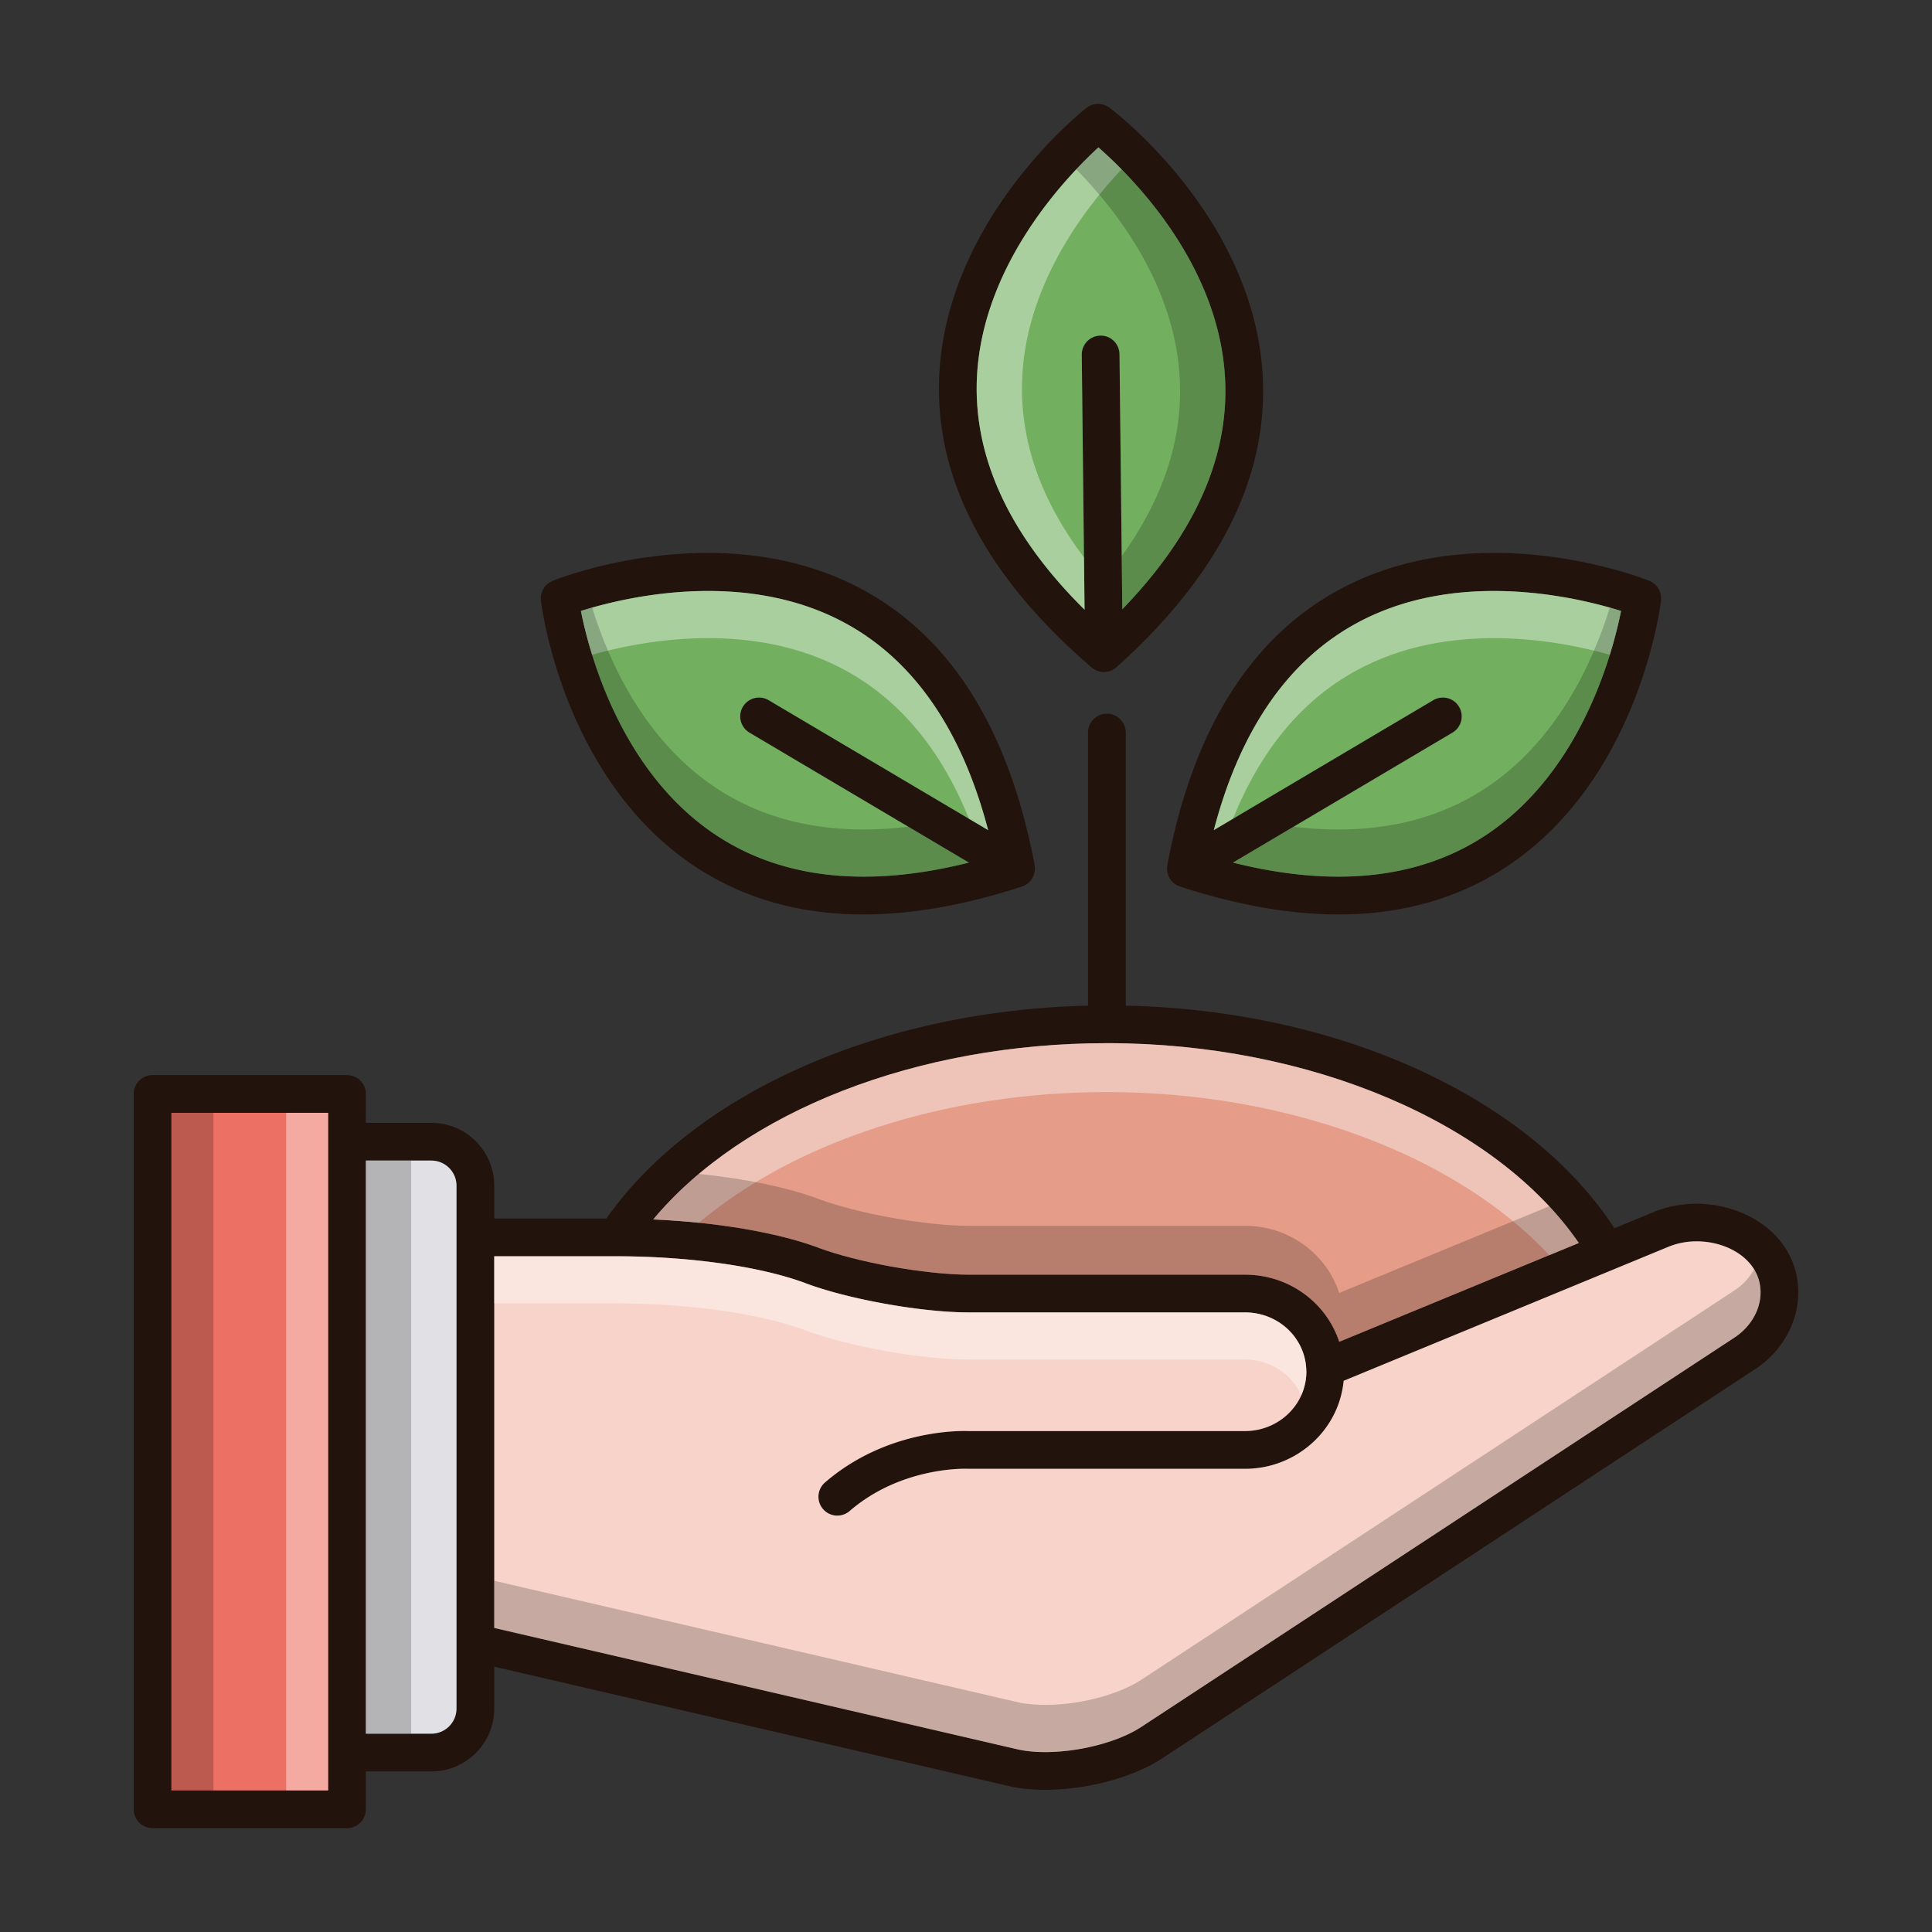 <?xml version="1.0" standalone="no"?><!DOCTYPE svg PUBLIC "-//W3C//DTD SVG 1.1//EN" "http://www.w3.org/Graphics/SVG/1.1/DTD/svg11.dtd"><svg t="1625811830721" class="icon" viewBox="0 0 1024 1024" version="1.1" xmlns="http://www.w3.org/2000/svg" p-id="40156" xmlns:xlink="http://www.w3.org/1999/xlink" width="200" height="200"><rect x="0" y="0" width="1024" height="1024" fill="#333333" stroke="none"/><defs><style type="text/css"></style></defs><path d="M945.36 660.12c-14.14-20.2-45.38-27.98-69.7-17.36l-19.98 8.24c-21.94-33.66-57.12-62.36-102.36-83.34-46.34-21.48-100.3-33.4-156.64-34.64v-144.74c0-5.52-4.48-10-10-10s-10 4.48-10 10v144.74c-109.62 2.52-208.3 46.1-255.28 112.82h-59.44v-17.4c0-18.38-14.94-33.32-33.32-33.32H193.92v-15.3c0-5.52-4.48-10-10-10H80.86c-5.52 0-10 4.48-10 10v379.14c0 5.52 4.48 10 10 10h103.06c5.52 0 10-4.48 10-10v-20.06h34.72c18.38 0 33.32-14.94 33.32-33.32v-22.2l273.3 63.4c5.74 1.26 12.12 1.86 18.78 1.86 21.34 0 45.58-6.14 61.48-16.36l314.42-206.38c11.64-7.5 19.78-19.24 22.34-32.22 2.34-11.9-0.12-23.82-6.92-33.56zM173.92 948.96H90.86V589.82h83.06v359.14z m68.04-43.38c0 7.34-5.98 13.32-13.32 13.32H193.92V615.12h34.72c7.34 0 13.32 5.98 13.32 13.32v277.14z m344.82-352.68c107.68 0 206.16 42.16 250 105.9l-126.96 52.38c-6.82-20.76-26.64-35.58-49.94-35.58h-146.64c-10.96 0-26.16-1.62-41.66-4.44-14.28-2.64-27.48-6.04-37.18-9.58l-0.86-0.34c-0.08-0.04-0.16-0.08-0.24-0.1-21.82-8-53.38-13.3-87.06-14.82 47.76-57.24 139.58-93.42 240.54-93.42z m345.88 136.92c-1.52 7.68-6.46 14.68-13.62 19.3L604.62 915.5c-16.3 10.5-46.12 15.88-64.98 11.76l-277.68-64.42v-197h64.24c38.68 0 76.08 5.24 100.08 14.02l0.86 0.34c0.08 0.04 0.16 0.06 0.24 0.1 10.74 3.96 25.16 7.7 40.6 10.52 16.9 3.08 32.98 4.78 45.26 4.78h146.64c17.4 0 31.64 13.16 32.46 29.96v0.26c0.04 0.4 0.06 0.82 0.06 1.24 0 1.98-0.2 4-0.62 6.02-2.96 14.72-16.38 25.42-31.9 25.42h-146.42c-4.26-0.18-43.54-0.98-76.2 27.24a10.004 10.004 0 0 0-1.04 14.1 9.936 9.936 0 0 0 7.58 3.46c2.3 0 4.64-0.8 6.52-2.42 27.56-23.82 62.04-22.42 62.36-22.4 0.18 0.02 0.36 0.02 0.56 0.02h146.64c25.02 0 46.68-17.46 51.5-41.44 0.36-1.72 0.6-3.46 0.78-5.2l171.22-70.66c0.08-0.02 0.14-0.04 0.22-0.08 15.78-6.94 36.56-2.14 45.36 10.48 3.66 5.22 4.98 11.7 3.7 18.22z" fill="#23130D" p-id="40157"></path><path d="M90.86 589.82h83.06v359.14H90.86z" fill="#EC7063" p-id="40158"></path><path d="M151.666 589.82H173.92v359.14H151.666z" fill="#FFFFFF" opacity=".4" p-id="40159"></path><path d="M90.86 589.82h22.254v359.14H90.86z" opacity=".2" p-id="40160"></path><path d="M241.96 628.44v277.14c0 7.34-5.98 13.32-13.32 13.32H193.92V615.12h34.72c7.34 0 13.32 5.98 13.32 13.32z" fill="#E1E1E5" p-id="40161"></path><path d="M193.92 615.12h24.02v303.78H193.92z" opacity=".2" p-id="40162"></path><path d="M836.78 658.8l-126.96 52.38c-6.82-20.76-26.64-35.58-49.94-35.58h-146.64c-10.96 0-26.16-1.62-41.66-4.44-14.28-2.64-27.48-6.04-37.18-9.58l-0.86-0.34c-0.08-0.04-0.16-0.08-0.24-0.1-21.82-8-53.38-13.3-87.06-14.82 47.76-57.24 139.58-93.42 240.54-93.42 107.68 0 206.16 42.16 250 105.9z" fill="#E59D89" p-id="40163"></path><path d="M836.78 658.8l-15.66 6.46c-49.08-52.74-138.04-86.46-234.34-86.46-85.92 0-165.22 26.2-216.38 69.3-7.86-0.82-15.94-1.4-24.16-1.78 47.76-57.24 139.58-93.42 240.54-93.42 107.68 0 206.16 42.16 250 105.9z" fill="#FFFFFF" opacity=".4" p-id="40164"></path><path d="M836.78 658.8l-126.96 52.38c-6.82-20.76-26.64-35.58-49.94-35.58h-146.64c-10.96 0-26.16-1.62-41.66-4.44-14.28-2.64-27.48-6.04-37.18-9.58l-0.86-0.34c-0.08-0.04-0.16-0.08-0.24-0.1-21.82-8-53.38-13.3-87.06-14.82 7.12-8.52 15.2-16.58 24.16-24.12 24.34 2.48 46.4 7 62.9 13.04 0.08 0.02 0.16 0.06 0.24 0.1l0.86 0.34c9.7 3.54 22.9 6.94 37.18 9.58 15.5 2.82 30.7 4.44 41.66 4.44h146.64c23.3 0 43.12 14.82 49.94 35.58l111.3-45.92c5.78 6.22 11.02 12.7 15.66 19.44z" opacity=".2" p-id="40165"></path><path d="M932.66 689.82c-1.52 7.68-6.46 14.68-13.62 19.3L604.62 915.5c-16.3 10.5-46.12 15.88-64.98 11.76l-277.68-64.42v-197h64.24c38.68 0 76.08 5.24 100.08 14.02l0.86 0.34c0.08 0.04 0.16 0.06 0.24 0.1 10.74 3.96 25.16 7.7 40.6 10.52 16.9 3.08 32.98 4.78 45.26 4.78h146.64c17.4 0 31.64 13.16 32.46 29.96v0.26c0.04 0.4 0.06 0.82 0.06 1.24 0 1.98-0.2 4-0.62 6.02-2.96 14.72-16.38 25.42-31.9 25.42h-146.42c-4.26-0.18-43.54-0.98-76.2 27.24a10.004 10.004 0 0 0-1.04 14.1 9.936 9.936 0 0 0 7.58 3.46c2.3 0 4.64-0.8 6.52-2.42 27.56-23.82 62.04-22.42 62.36-22.4 0.18 0.02 0.36 0.02 0.56 0.02h146.64c25.02 0 46.68-17.46 51.5-41.44 0.36-1.72 0.6-3.46 0.78-5.2l171.22-70.66c0.08-0.02 0.14-0.04 0.22-0.08 15.78-6.94 36.56-2.14 45.36 10.48 3.66 5.22 4.98 11.7 3.7 18.22z" fill="#F8D3C9" p-id="40166"></path><path d="M692.4 727.06c0 1.98-0.2 4-0.62 6.02-0.46 2.26-1.16 4.44-2.08 6.48-4.98-11.2-16.46-18.96-29.82-18.96h-146.64c-12.28 0-28.36-1.7-45.26-4.78-15.44-2.82-29.86-6.56-40.6-10.52-0.08-0.04-0.16-0.06-0.24-0.1l-0.86-0.34c-24-8.78-61.4-14.02-100.08-14.02h-64.24v-25h64.24c38.68 0 76.08 5.24 100.08 14.02l0.86 0.34c0.08 0.04 0.16 0.06 0.24 0.1 10.74 3.96 25.16 7.7 40.6 10.52 16.9 3.08 32.98 4.78 45.26 4.78h146.64c17.4 0 31.64 13.16 32.46 29.96v0.26c0.04 0.4 0.06 0.82 0.06 1.24z" fill="#FFFFFF" opacity=".4" p-id="40167"></path><path d="M932.66 689.82c-1.52 7.68-6.46 14.68-13.62 19.3L604.62 915.5c-16.3 10.5-46.12 15.88-64.98 11.76l-277.68-64.42v-25l277.68 64.42c18.86 4.12 48.68-1.26 64.98-11.76l314.42-206.38c4.58-2.96 8.24-6.88 10.68-11.34 3.08 5 4.12 11 2.94 17.04z" opacity=".2" p-id="40168"></path><path d="M548.5 459.54c-0.02-0.22-0.06-0.44-0.1-0.66-0.02-0.12 0-0.24-0.02-0.36-13.38-71.04-43.76-120.02-90.34-145.56-74.26-40.74-161.48-6.58-165.14-5.12-0.24 0.1-0.44 0.24-0.68 0.36-0.28 0.14-0.54 0.26-0.82 0.42-0.3 0.2-0.6 0.42-0.88 0.64-0.22 0.16-0.44 0.34-0.64 0.52-0.28 0.26-0.52 0.52-0.76 0.8-0.18 0.2-0.38 0.42-0.54 0.64-0.2 0.28-0.38 0.58-0.56 0.88-0.16 0.26-0.3 0.52-0.44 0.8-0.12 0.28-0.24 0.58-0.34 0.88-0.12 0.32-0.22 0.62-0.3 0.94-0.08 0.3-0.12 0.62-0.18 0.92-0.04 0.34-0.1 0.66-0.1 1-0.02 0.32 0 0.66 0.02 0.98 0 0.24-0.02 0.48 0 0.72 0.48 3.94 12.48 96.82 83.9 142.34 25.1 16 54.2 24 87.04 24 25.76 0 53.82-4.94 84.04-14.8 0.06-0.02 0.12-0.06 0.18-0.08 0.16-0.06 0.32-0.1 0.46-0.16 0.06-0.02 0.12-0.06 0.18-0.08 0.34-0.14 0.66-0.3 0.98-0.48l0.18-0.12c0.06-0.04 0.14-0.1 0.22-0.14l0.36-0.24c0.24-0.16 0.46-0.34 0.68-0.52 0.12-0.1 0.24-0.18 0.34-0.28s0.2-0.18 0.3-0.26c0.06-0.06 0.1-0.12 0.14-0.16 0.26-0.26 0.5-0.52 0.72-0.82a1.1 1.1 0 0 0 0.14-0.18c0.04-0.04 0.06-0.1 0.1-0.16 0.1-0.12 0.2-0.26 0.28-0.4 0.08-0.12 0.16-0.22 0.24-0.34 0.04-0.08 0.06-0.18 0.12-0.26 0.1-0.2 0.2-0.4 0.3-0.58 0.1-0.22 0.2-0.44 0.28-0.68 0.08-0.18 0.14-0.38 0.2-0.56 0.06-0.2 0.12-0.38 0.16-0.58 0.06-0.24 0.1-0.48 0.16-0.72 0.02-0.2 0.06-0.4 0.08-0.6 0.04-0.2 0.04-0.4 0.06-0.6v-0.72c0-0.22-0.02-0.42-0.02-0.62z m-151.26-71.22l116.3 68.88c-52.92 13.26-97.3 8.8-132.1-13.32-52.14-33.16-69.1-97.66-73.54-120.06 21.78-6.88 86.5-23.04 140.64 6.74 36.14 19.88 61.36 56.64 75.2 109.42l-116.32-68.86c-4.74-2.82-10.88-1.24-13.7 3.5a10.008 10.008 0 0 0 3.52 13.7z" fill="#23130D" p-id="40169"></path><path d="M397.24 388.32l116.3 68.88c-52.92 13.26-97.3 8.8-132.1-13.32-52.14-33.16-69.1-97.66-73.54-120.06 21.78-6.88 86.5-23.04 140.64 6.74 36.14 19.88 61.36 56.64 75.2 109.42l-116.32-68.86c-4.74-2.82-10.88-1.24-13.7 3.5a10.008 10.008 0 0 0 3.52 13.7z" fill="#72AF5F" p-id="40170"></path><path d="M523.74 439.98l-10.18-6.04c-14.7-36.4-36.44-62.66-65.02-78.38-49.86-27.42-108.7-15.88-134.7-8.52a229.26 229.26 0 0 1-5.94-23.22c21.78-6.88 86.5-23.04 140.64 6.74 36.14 19.88 61.36 56.64 75.2 109.42z" fill="#FFFFFF" opacity=".4" p-id="40171"></path><path d="M513.54 457.2c-52.92 13.26-97.3 8.8-132.1-13.32-52.14-33.16-69.1-97.66-73.54-120.06 1.72-0.54 3.7-1.14 5.94-1.78 9.04 29.16 28.36 71.88 67.6 96.84 27.52 17.5 61.02 23.94 100.02 19.32l32.08 19z" opacity=".2" p-id="40172"></path><path d="M880.32 315.7c-0.06-0.34-0.1-0.66-0.18-1-0.08-0.3-0.18-0.58-0.28-0.86-0.12-0.34-0.24-0.66-0.38-0.96-0.12-0.26-0.26-0.5-0.4-0.74-0.18-0.32-0.38-0.64-0.6-0.94-0.14-0.2-0.32-0.38-0.48-0.58-0.26-0.3-0.52-0.58-0.82-0.84-0.18-0.18-0.38-0.32-0.58-0.48-0.3-0.24-0.62-0.48-0.96-0.68-0.22-0.14-0.48-0.26-0.72-0.38s-0.48-0.28-0.74-0.4c-3.68-1.46-90.88-35.62-165.14 5.12-46.58 25.54-76.98 74.52-90.34 145.56-0.04 0.12-0.02 0.24-0.04 0.36-0.04 0.24-0.06 0.48-0.08 0.7-0.02 0.18-0.02 0.34-0.02 0.5-0.02 0.28-0.02 0.54 0 0.8 0 0.22 0.02 0.44 0.06 0.64 0 0.18 0.04 0.34 0.06 0.5 0.06 0.26 0.1 0.52 0.16 0.78 0.06 0.22 0.12 0.42 0.18 0.62l0.18 0.48a6.478 6.478 0 0 0 0.62 1.34c0.04 0.08 0.06 0.16 0.1 0.22 0.06 0.1 0.14 0.18 0.2 0.28 0.1 0.18 0.22 0.34 0.34 0.5 0.08 0.12 0.14 0.24 0.22 0.34 0.2 0.24 0.42 0.46 0.62 0.68 0.08 0.08 0.16 0.18 0.26 0.28 0.06 0.06 0.16 0.14 0.24 0.2a7.214 7.214 0 0 0 1.02 0.82c0.14 0.1 0.28 0.18 0.42 0.28 0.04 0.02 0.08 0.04 0.12 0.08 0.08 0.04 0.18 0.12 0.26 0.16 0.3 0.18 0.6 0.3 0.92 0.44l0.24 0.12c0.14 0.06 0.28 0.1 0.42 0.14 0.08 0.02 0.14 0.08 0.22 0.1 30.22 9.86 58.26 14.8 84.04 14.8 32.82 0 61.94-8.02 87.04-24 71.42-45.52 83.42-138.4 83.9-142.34 0.02-0.22 0-0.42 0-0.64 0.02-0.36 0.04-0.72 0.02-1.08-0.02-0.32-0.06-0.62-0.1-0.92z m-94.68 128.18c-34.8 22.12-79.18 26.58-132.12 13.32l116.32-68.88a10.002 10.002 0 0 0 3.5-13.7c-2.8-4.76-8.94-6.32-13.7-3.5l-116.3 68.86c13.82-52.78 39.06-89.56 75.2-109.42 54.14-29.78 118.86-13.62 140.64-6.74-4.44 22.4-21.4 86.9-73.54 120.06z" fill="#23130D" p-id="40173"></path><path d="M859.18 323.82c-4.44 22.4-21.4 86.9-73.54 120.06-34.8 22.12-79.18 26.58-132.12 13.32l116.32-68.88a10.002 10.002 0 0 0 3.5-13.7c-2.8-4.76-8.94-6.32-13.7-3.5l-116.3 68.86c13.82-52.78 39.06-89.56 75.2-109.42 54.14-29.78 118.86-13.62 140.64-6.74z" fill="#72AF5F" p-id="40174"></path><path d="M669.34 200.86c-3.7-84.6-78.14-141.44-81.32-143.82-0.16-0.12-0.34-0.2-0.52-0.32-0.32-0.2-0.62-0.4-0.96-0.58-0.26-0.14-0.54-0.24-0.84-0.36-0.3-0.12-0.62-0.24-0.94-0.34-0.32-0.08-0.62-0.14-0.92-0.2-0.34-0.06-0.66-0.12-0.98-0.14-0.3-0.02-0.6-0.02-0.9-0.02-0.36 0-0.7 0-1.04 0.04-0.28 0.04-0.56 0.1-0.84 0.14-0.36 0.08-0.7 0.16-1.04 0.26-0.28 0.08-0.56 0.2-0.84 0.32-0.32 0.12-0.62 0.26-0.92 0.42-0.3 0.16-0.56 0.34-0.84 0.54-0.2 0.12-0.4 0.22-0.6 0.38-3.12 2.44-76.3 60.9-78.14 145.56-1.18 53.12 26.04 103.92 80.88 151.02 0.14 0.12 0.28 0.2 0.42 0.3 0.14 0.12 0.28 0.24 0.42 0.34 0.12 0.08 0.24 0.14 0.36 0.22 0.3 0.2 0.62 0.36 0.94 0.52 0.14 0.06 0.3 0.16 0.46 0.24 0.08 0.02 0.16 0.04 0.24 0.08 0.4 0.16 0.82 0.28 1.24 0.38 0.14 0.04 0.28 0.1 0.42 0.14h0.12c0.62 0.12 1.26 0.2 1.9 0.2h0.1c0.08 0 0.14-0.02 0.2-0.02 0.56-0.02 1.1-0.08 1.64-0.18l0.44-0.12 0.22-0.06c0.4-0.1 0.8-0.22 1.18-0.38 0.08-0.04 0.16-0.06 0.24-0.08 0.18-0.08 0.34-0.2 0.52-0.28 0.3-0.16 0.6-0.32 0.9-0.52 0.12-0.08 0.24-0.14 0.36-0.22 0.16-0.12 0.3-0.26 0.46-0.4 0.14-0.1 0.28-0.18 0.42-0.3 53.8-48.28 79.88-99.68 77.56-152.76z m-74.5 122.08l-1.48-135.16c-0.06-5.52-4.52-10-10.1-9.9a10.02 10.02 0 0 0-9.9 10.12l1.48 135.16c-38.8-38.38-58.02-78.62-57.16-119.84 1.3-61.82 47.68-109.78 64.5-125.18 17.14 14.98 64.48 61.72 67.18 123.6 1.82 41.24-16.52 81.94-54.52 121.2z" fill="#23130D" p-id="40175"></path><path d="M594.84 322.94l-1.48-135.16c-0.06-5.52-4.52-10-10.1-9.9a10.02 10.02 0 0 0-9.9 10.12l1.48 135.16c-38.8-38.38-58.02-78.62-57.16-119.84 1.3-61.82 47.68-109.78 64.5-125.18 17.14 14.98 64.48 61.72 67.18 123.6 1.82 41.24-16.52 81.94-54.52 121.2z" fill="#72AF5F" p-id="40176"></path><path d="M594.44 89.74c-20.54 21.8-51.7 63.06-52.76 113.58-0.66 31.42 10.36 62.28 32.86 92.18l0.3 27.66c-38.8-38.38-58.02-78.62-57.16-119.84 1.3-61.82 47.68-109.78 64.5-125.18 3.2 2.8 7.44 6.7 12.26 11.6z" fill="#FFFFFF" opacity=".4" p-id="40177"></path><path d="M594.84 322.94l-0.3-28.14c21.86-30.44 32.2-61.6 30.82-93.06-2.2-50.34-33.94-90.66-54.92-112 4.6-4.88 8.66-8.78 11.74-11.6 17.14 14.98 64.48 61.72 67.18 123.6 1.82 41.24-16.52 81.94-54.52 121.2z" opacity=".2" p-id="40178"></path><path d="M643.34 439.98l10.18-6.04c14.7-36.4 36.44-62.66 65.02-78.38 49.86-27.42 108.7-15.88 134.7-8.52 2.98-9.58 4.84-17.68 5.94-23.22-21.78-6.88-86.5-23.04-140.64 6.74-36.14 19.88-61.36 56.64-75.2 109.42z" fill="#FFFFFF" opacity=".4" p-id="40179"></path><path d="M653.54 457.2c52.92 13.26 97.3 8.8 132.1-13.32 52.14-33.16 69.1-97.66 73.54-120.06-1.72-0.54-3.7-1.14-5.94-1.78-9.04 29.16-28.36 71.88-67.6 96.84-27.52 17.5-61.02 23.94-100.02 19.32l-32.08 19z" opacity=".2" p-id="40180"></path></svg>